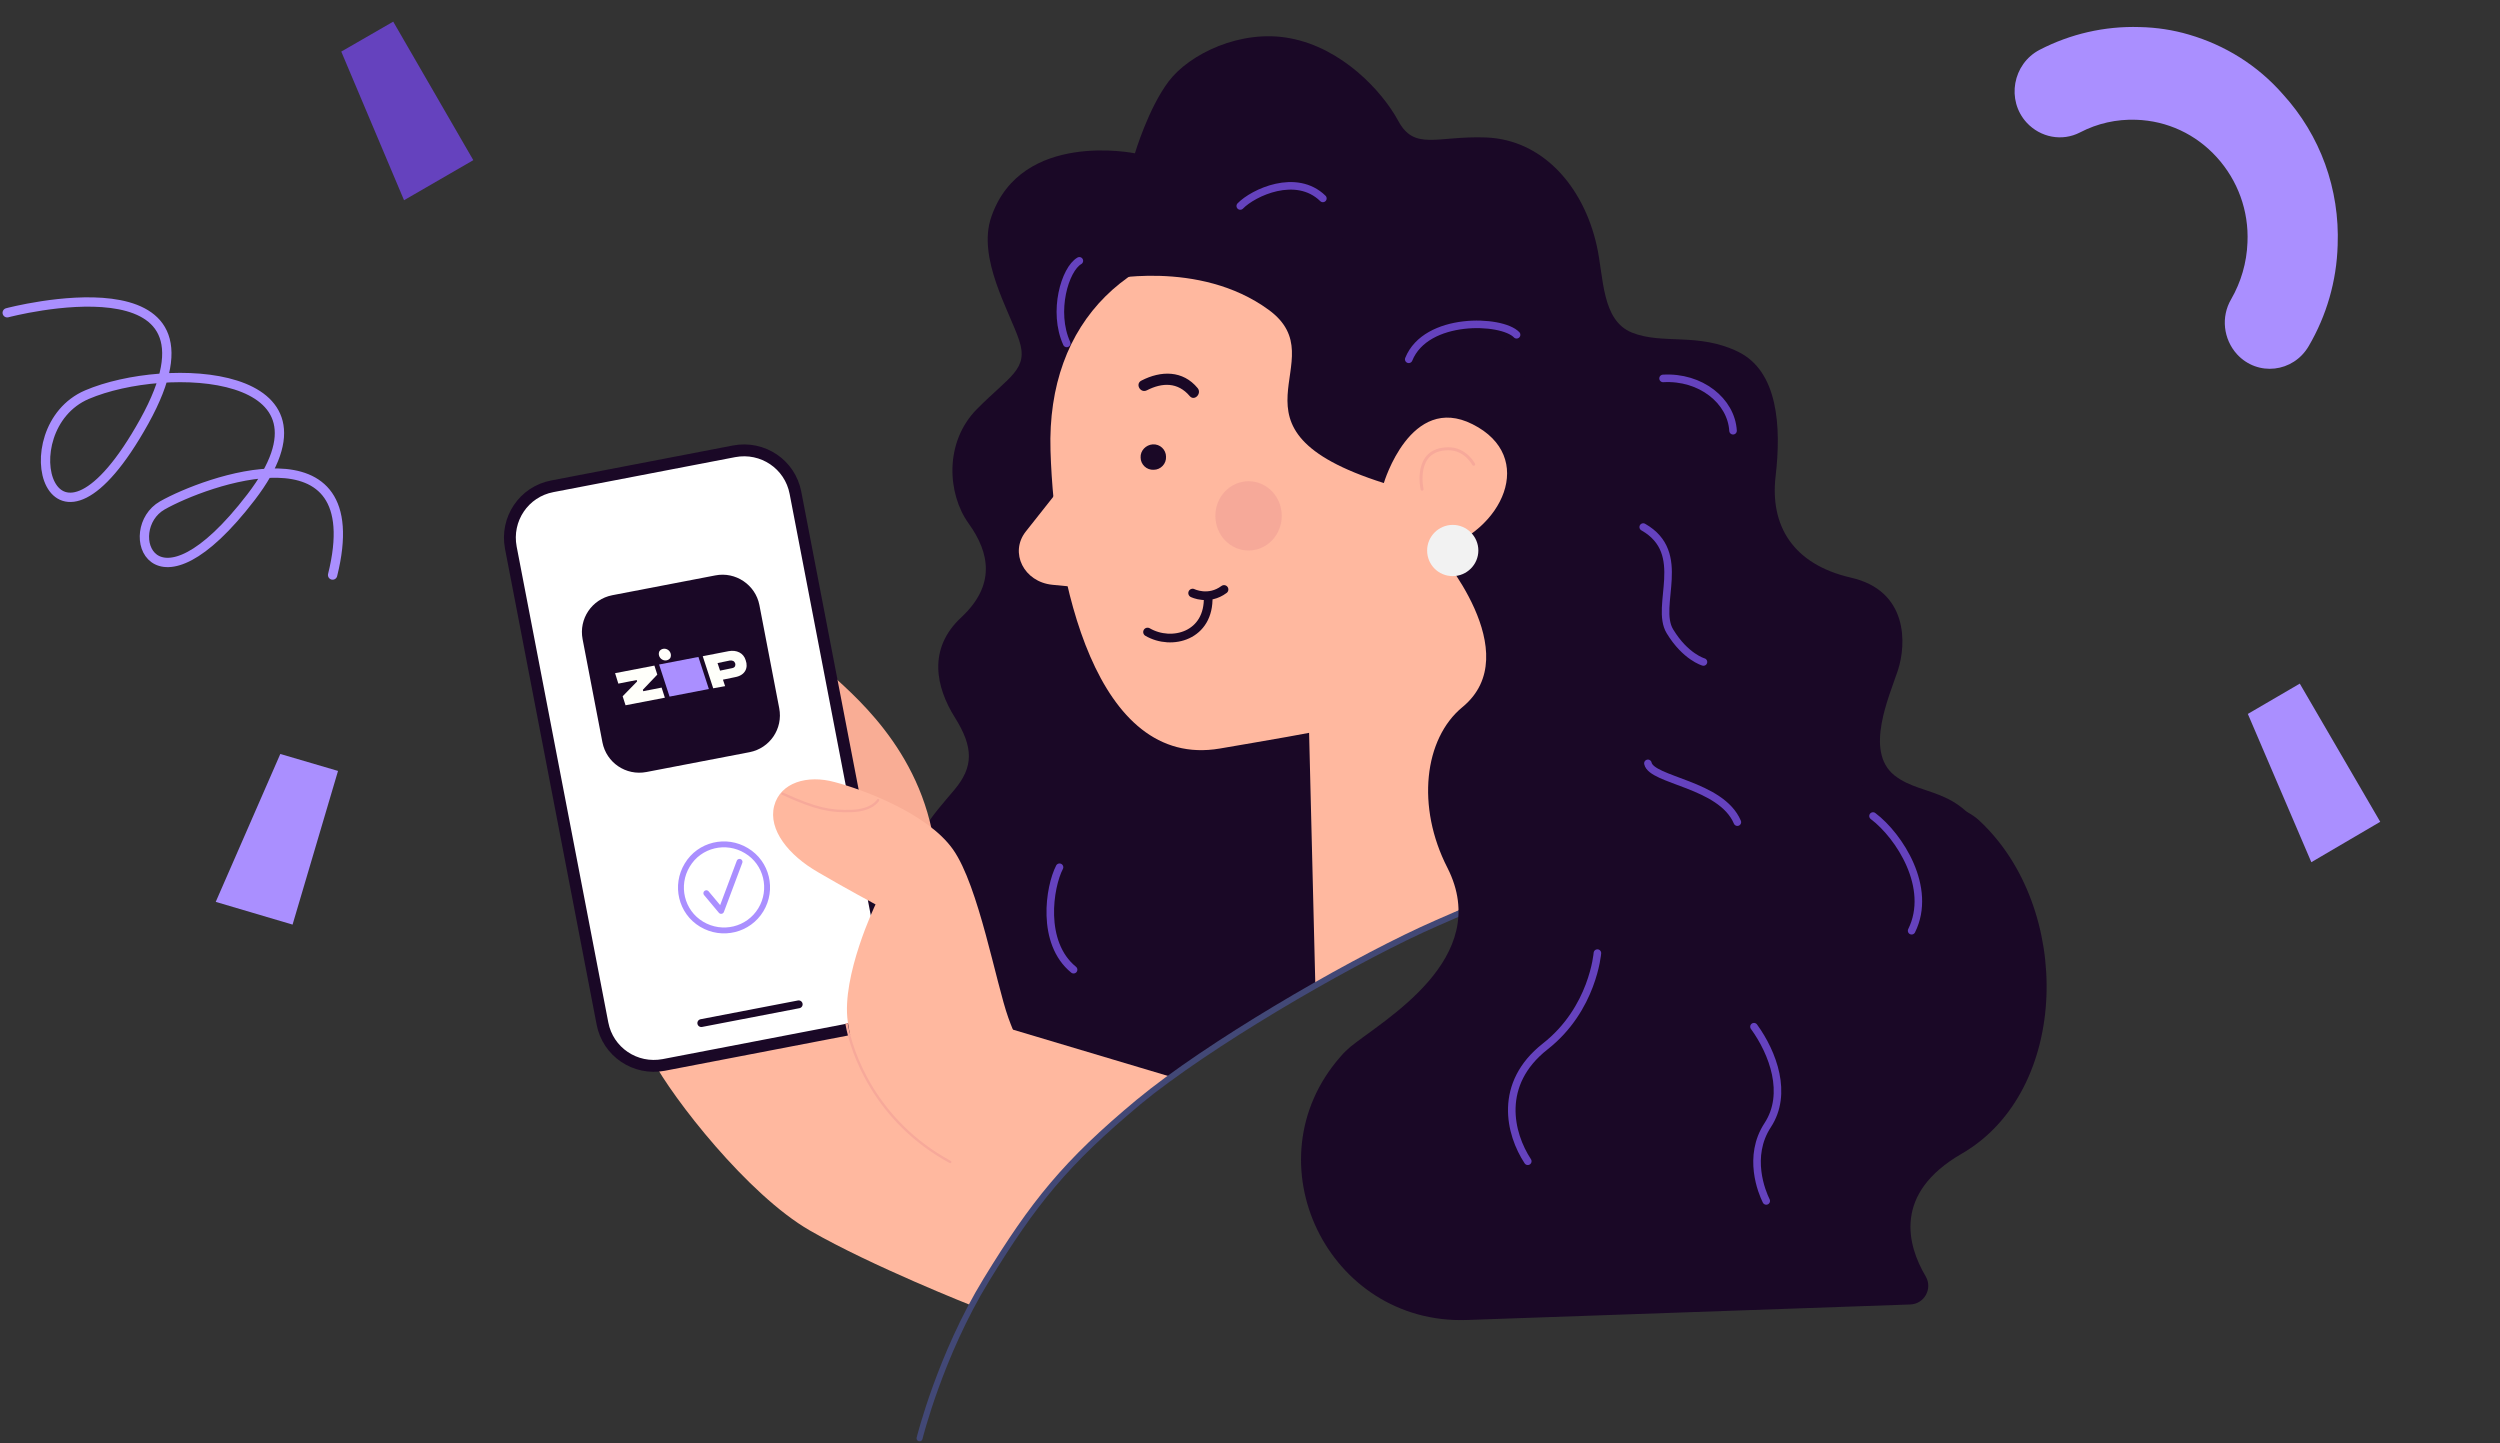 <?xml version="1.0" encoding="utf-8"?>
<!-- Generator: Adobe Illustrator 25.2.1, SVG Export Plug-In . SVG Version: 6.00 Build 0)  -->
<svg version="1.1" id="Capa_1" xmlns="http://www.w3.org/2000/svg" xmlns:xlink="http://www.w3.org/1999/xlink" x="0px" y="0px"
	 viewBox="0 0 693 400" style="enable-background:new 0 0 693 400;" xml:space="preserve">
<rect x="0" y="0" width="693" height="400" fill="#333333" stroke="none"/>
<style type="text/css">
	.st0{fill:#AA8FFF;}
	.st1{fill:none;stroke:#AA8FFF;stroke-width:2.586;stroke-linecap:round;stroke-miterlimit:10;}
	.st2{fill:#6542BE;}
	.st3{clip-path:url(#SVGID_2_);}
	.st4{fill:#1A0826;}
	.st5{fill:none;stroke:#1A0826;stroke-width:0.83;stroke-linecap:round;stroke-linejoin:round;stroke-miterlimit:10;}
	.st6{fill:#FD3C0B;}
	.st7{fill:#FFB89F;}
	.st8{fill:#1A0826;stroke:#1A0826;stroke-width:1.847;stroke-miterlimit:10;}
	.st9{fill:none;stroke:#1A0826;stroke-width:2.408;stroke-linecap:round;stroke-miterlimit:10;}
	.st10{opacity:0.5;fill:#EF9A95;enable-background:new    ;}
	.st11{fill:#F9AD95;}
	.st12{fill:#FFFFFF;stroke:#1A0826;stroke-width:3.289;stroke-miterlimit:10;}
	.st13{fill:#FFFFFA;}
	.st14{fill-rule:evenodd;clip-rule:evenodd;fill:#FFFFFA;}
	.st15{fill:none;stroke:#1A0826;stroke-width:2.178;stroke-linecap:round;stroke-linejoin:round;stroke-miterlimit:10;}
	.st16{fill:none;stroke:#AA8FFF;stroke-width:1.633;stroke-linecap:round;stroke-linejoin:round;stroke-miterlimit:10;}
	.st17{fill:none;stroke:#F7A99A;stroke-width:0.67;stroke-linecap:round;stroke-linejoin:round;stroke-miterlimit:10;}
	.st18{fill:none;stroke:#424876;stroke-width:1.66;stroke-linecap:round;stroke-linejoin:round;stroke-miterlimit:10;}
	.st19{fill:none;stroke:#6542BE;stroke-width:2.095;stroke-linecap:round;stroke-linejoin:round;stroke-miterlimit:10;}
	.st20{fill:none;stroke:#F7A99A;stroke-width:0.83;stroke-linecap:round;stroke-linejoin:round;stroke-miterlimit:10;}
	.st21{fill:#F2F2F2;}
</style>
<path class="st0" d="M606.8,9.6c-4.4-1.3-9-2-13.7-2.1c-9.7-0.3-19.2,1.9-27.7,6.3c-7.5,3.9-9.3,14-3.6,20.2
	c3.8,4.1,9.8,5.3,14.8,2.7c4.8-2.5,10.1-3.7,15.6-3.5c8.6,0.3,16.5,4,22.3,10.4s8.9,14.8,8.5,23.6c-0.2,5.6-1.8,11-4.5,15.7
	c-2.9,4.9-2.2,11.1,1.6,15.3c5.7,6.2,15.6,5.1,19.9-2.3c4.9-8.4,7.7-17.9,8-27.9c0.6-15.6-4.8-30.5-15.2-41.9
	C625.7,18,616.7,12.5,606.8,9.6z"/>
<path class="st0" d="M81.1,256.3L59.8,250l17.9-41l16,4.7L81.1,256.3z"/>
<path class="st1" d="M2,86.7c0,0,64.1-17,38,30.1c-26.1,47-37.8,2-15.9-7.4c22-9.4,72.8-7.2,45.5,28.4s-36.2,8.9-24.6,2.3
	c11.6-6.6,57.9-23.7,47.2,19.3"/>
<path class="st0" d="M659.8,227.8L640.7,239l-17.6-41.1l14.4-8.4L659.8,227.8z"/>
<path class="st2" d="M131.2,44.4L112,55.5L94.6,14.3L109,6L131.2,44.4z"/>
<g>
	<g>
		<defs>
			<rect id="SVGID_1_" x="139.6" y="10" width="427.6" height="389.6"/>
		</defs>
		<clipPath id="SVGID_2_">
			<use xlink:href="#SVGID_1_"  style="overflow:visible;"/>
		</clipPath>
		<g class="st3">
			<path class="st4" d="M314.6,42.5c0,0-31.5-6.5-39.8,17.6c-4,11.4,5,26.1,7.7,34.2s-2.6,9.9-11.7,19.1s-8.2,23.5-2.3,31.7
				c5.9,8.2,7.5,17.1-2,26c-9.5,8.8-7,19.5-1.8,27.8s5.2,13.7-0.2,20.1c-5.3,6.4-15.5,16.4-12.7,31.7s-0.6,63.3,47.5,69
				c0,0,23.5-19.5,37.6-29.5c23.9-16.9,85.1-46.4,85.1-46.4l115.4,66.4c0,0,23.5-51.6,15.7-72.3s-19.7-16.4-28-23
				c-8.3-6.7-1.4-21.8,1-29.1s2.9-22.1-13.1-25.7c-16-3.7-22.4-14.4-20.8-28.1c1.6-13.7,0.7-29.1-10.4-34.5s-20.9-1.9-29.4-5.3
				s-7.8-15.4-9.8-24.2c-3.7-16.4-15-29.3-30.7-29.9c-13.5-0.5-19.8,3.8-24.3-4.6c-4.5-8.3-15.6-20.2-30-22.9
				C343.9,8,329.7,15,324,22.5C318.3,30,314.6,42.5,314.6,42.5z"/>
			<path class="st5" d="M373.4,79.3c-2.1,3.2-4.2,11-2.3,16.5c1.9,5.5,7.2,8.2,7.2,8.2"/>
			<path class="st6" d="M423.6,146c6.3-5.1,4.8-14.8,4.4-18.2L423.6,146z"/>
			<path class="st7" d="M423.6,158.7c-11.1,24.9,15.4,76.2,15.4,76.2l-74.4,37.7l-2.1-84.9C362.4,187.8,431.9,139.9,423.6,158.7z"/>
			<path class="st7" d="M442.8,154.4c1.1,36.1-55.3,44.6-104.7,53.1c-34.3,5.8-45.8-46.4-46.9-82.6c-1.1-36.1,22.2-58.1,58.3-59.2
				C385.6,64.6,441.7,118.2,442.8,154.4z"/>
			<path class="st8" d="M317.1,126.8c0,1.4,1.2,2.6,2.7,2.5c1.4,0,2.6-1.2,2.5-2.7c0-1.4-1.2-2.6-2.7-2.5
				C318.2,124.2,317,125.4,317.1,126.8z"/>
			<path class="st7" d="M299.8,127.8l-15.5,19.6c-4.5,5.8-0.5,13.9,7.4,14.7l8.2,0.8L299.8,127.8z"/>
			<path class="st4" d="M317.9,108.2c4.3-2.2,8.6-2.3,11.9,1.6c1.3,1.5,3.4-0.7,2.2-2.2c-4.1-5-10.2-4.9-15.6-2.1
				C314.6,106.4,316.1,109.1,317.9,108.2z"/>
			<path class="st9" d="M318.1,175.2c6.7,3.9,17.2,1.1,16.8-9.9"/>
			<path class="st9" d="M330.6,164.4c0,0,4.4,2.2,8.7-1"/>
			<path class="st4" d="M305.9,77.7c0,0,26.4-6,45.8,8.2s-16.1,32.8,31.9,48c0,0,7.4-25,24.6-16.3c17.9,9,8.4,29.7-9.7,34.9
				l29.9,28.8l40.8,16.3L446,136.9l-40.6-56.8l-54.2-23L305.9,77.7z"/>
			<path class="st10" d="M355.3,143c0,5.3-4.1,9.6-9.2,9.6s-9.2-4.3-9.2-9.6s4.1-9.6,9.2-9.6C351.2,133.4,355.3,137.7,355.3,143z"/>
			<path class="st11" d="M258.3,230.1c-5.6-26.5-26-40.7-29.7-45l2.1,31.4L258.3,230.1z"/>
			<path class="st7" d="M275.7,283.9l48.9,14.6c0,0-25.7,19.2-39.2,38.2c-13.6,19-15.8,25.3-15.8,25.3s-27.9-11-45.1-20.9
				s-38-36.6-43.7-47.4l61.6-22L275.7,283.9z"/>
			<path class="st12" d="M234.4,285.5l-50.4,9.7c-7.9,1.5-15.5-3.6-17-11.5l-25.4-131.9c-1.5-7.9,3.6-15.5,11.5-17l50.4-9.7
				c7.9-1.5,15.5,3.6,17,11.5l25.4,131.9C247.4,276.4,242.3,284,234.4,285.5z"/>
			<path class="st4" d="M198.3,159.5l-28.6,5.5c-5.6,1.1-9.3,6.5-8.2,12.2l5.5,28.6c1.1,5.6,6.5,9.3,12.2,8.2l28.6-5.5
				c5.6-1.1,9.3-6.5,8.2-12.2l-5.5-28.6C209.4,162.1,203.9,158.4,198.3,159.5z"/>
			<path class="st0" d="M182.7,184.2l2.9,8.9l10.9-2.1l-2.9-8.9L182.7,184.2z"/>
			<path class="st13" d="M185.1,180.1c0.8,0.5,1.1,1.5,0.7,2.3c-0.5,0.7-1.5,0.9-2.3,0.4s-1.1-1.5-0.7-2.3
				C183.3,179.8,184.3,179.6,185.1,180.1z"/>
			<path class="st14" d="M206.7,183c-0.6-2-2.5-2.9-4.7-2.5l-7.2,1.4l2.9,8.9l3.3-0.6l-0.6-1.8l3.4-0.7
				C206.5,187.2,207.5,185.2,206.7,183z M203,185.2l-3.4,0.7l-0.7-2.1l3.4-0.7c0.8-0.1,1.3,0.2,1.5,0.8
				C203.9,184.3,203.9,185,203,185.2z"/>
			<path class="st13" d="M172.6,193l0.8,2.5l10.9-2.1l-0.9-2.8l-5.1,1l-0.1-0.4l4-4.2l-0.8-2.5l-10.9,2.1l0.9,2.9l5.1-1l0.1,0.4
				L172.6,193z"/>
			<path class="st15" d="M194.4,283.6l27-5.2"/>
			<path class="st16" d="M210.9,252.2c3.4-5.6,1.7-13-4-16.4c-5.6-3.4-13-1.7-16.4,4c-3.4,5.6-1.7,13,4,16.4
				C200.2,259.6,207.5,257.8,210.9,252.2z"/>
			<path class="st16" d="M195.8,247.6l4.1,4.9l5.1-13.6"/>
			<path class="st7" d="M214.6,223.4c1.7-6.5,9.2-8.7,16.8-6.6c7.6,2,25.7,8.6,32.8,18.7c7.1,10.1,11.9,37.1,15.3,46.6
				s8.6,17.6,8.6,17.6s-10,12.9-13.9,18.1s-18.9,3.6-25.7-2.6c-7-6.4-12-21.8-13.5-32c-1.8-12.7,7.7-32.5,7.7-32.5
				s-8.4-4.5-15.9-8.9C218.6,237.1,212.9,230,214.6,223.4z"/>
			<path class="st17" d="M216.9,220c9.4,4.3,13.4,5,19.2,4.8s7.3-3,7.3-3"/>
			<path class="st17" d="M234.7,283.9c1.3,7.7,7.9,26.9,28.7,38.2"/>
			<path class="st18" d="M468.4,229.2c-10.3,2.6-52.2,18.4-74.4,28.6c-22.2,10.3-59.3,31.9-78.4,47.7
				c-20.2,16.8-29.1,27.9-42.2,49.3c-12.8,20.9-18.5,43.9-18.5,43.9"/>
			<path class="st4" d="M444.4,178.3l-45.9-25.7c0,0,25,28.5,6.9,43.4c-10.7,8.8-12.8,27.7-4.2,44.5c12.9,25.3-18,42.4-26.9,49.7
				c-0.8,0.7-1.8,1.6-2.8,2.8c-25.3,29-3.4,74.2,35.1,72.9l122.9-4.3c3.9-0.1,6.3-4.4,4.3-7.8c-5.1-8.6-9.1-23,10-34
				c30.1-17.4,30.9-68.2,4.8-92.4C533.6,213.4,460.5,221.4,444.4,178.3z"/>
			<path class="st19" d="M343.8,57.1c3.6-3.7,15.5-9.3,22.9-2.1"/>
			<path class="st19" d="M420.4,92.8c-4.1-4.3-25.1-5.1-29.9,6.8"/>
			<path class="st19" d="M455.5,146.1c12.7,7.2,3.1,21.8,7.4,28.9s9.3,8.5,9.3,8.5"/>
			<path class="st19" d="M486.2,284.6c5.3,7.3,9.5,18.6,3.8,27.3c-5.7,8.7-1.6,18.6-0.4,21"/>
			<path class="st19" d="M299.2,72.3c-4,2.3-7.5,14.1-3.5,22.9"/>
			<path class="st19" d="M456.8,211.6c1,4.8,20.3,5.7,24.8,16.3"/>
			<path class="st19" d="M519.2,226.2c7.3,5.5,16.6,19.9,10.7,31.8"/>
			<path class="st19" d="M293.7,240.4c-2.8,5.4-5.3,20.9,3.9,28.4"/>
			<path class="st19" d="M480.4,119.4c-0.5-8.3-9-15.1-19.4-14.5"/>
			<path class="st19" d="M442.8,264.2c0,0-1.2,15.5-14.5,25.9c-13.2,10.4-9.8,24.2-4.8,31.8"/>
			<path class="st20" d="M394.2,135.6c0,0-2.5-11.1,7.2-11.2c4.8-0.1,7.1,4.3,7.1,4.3"/>
			<path class="st21" d="M402.7,159.7c3.9,0,7.1-3.2,7.1-7.1s-3.2-7.1-7.1-7.1s-7.1,3.2-7.1,7.1S398.7,159.7,402.7,159.7z"/>
		</g>
	</g>
</g>
</svg>
